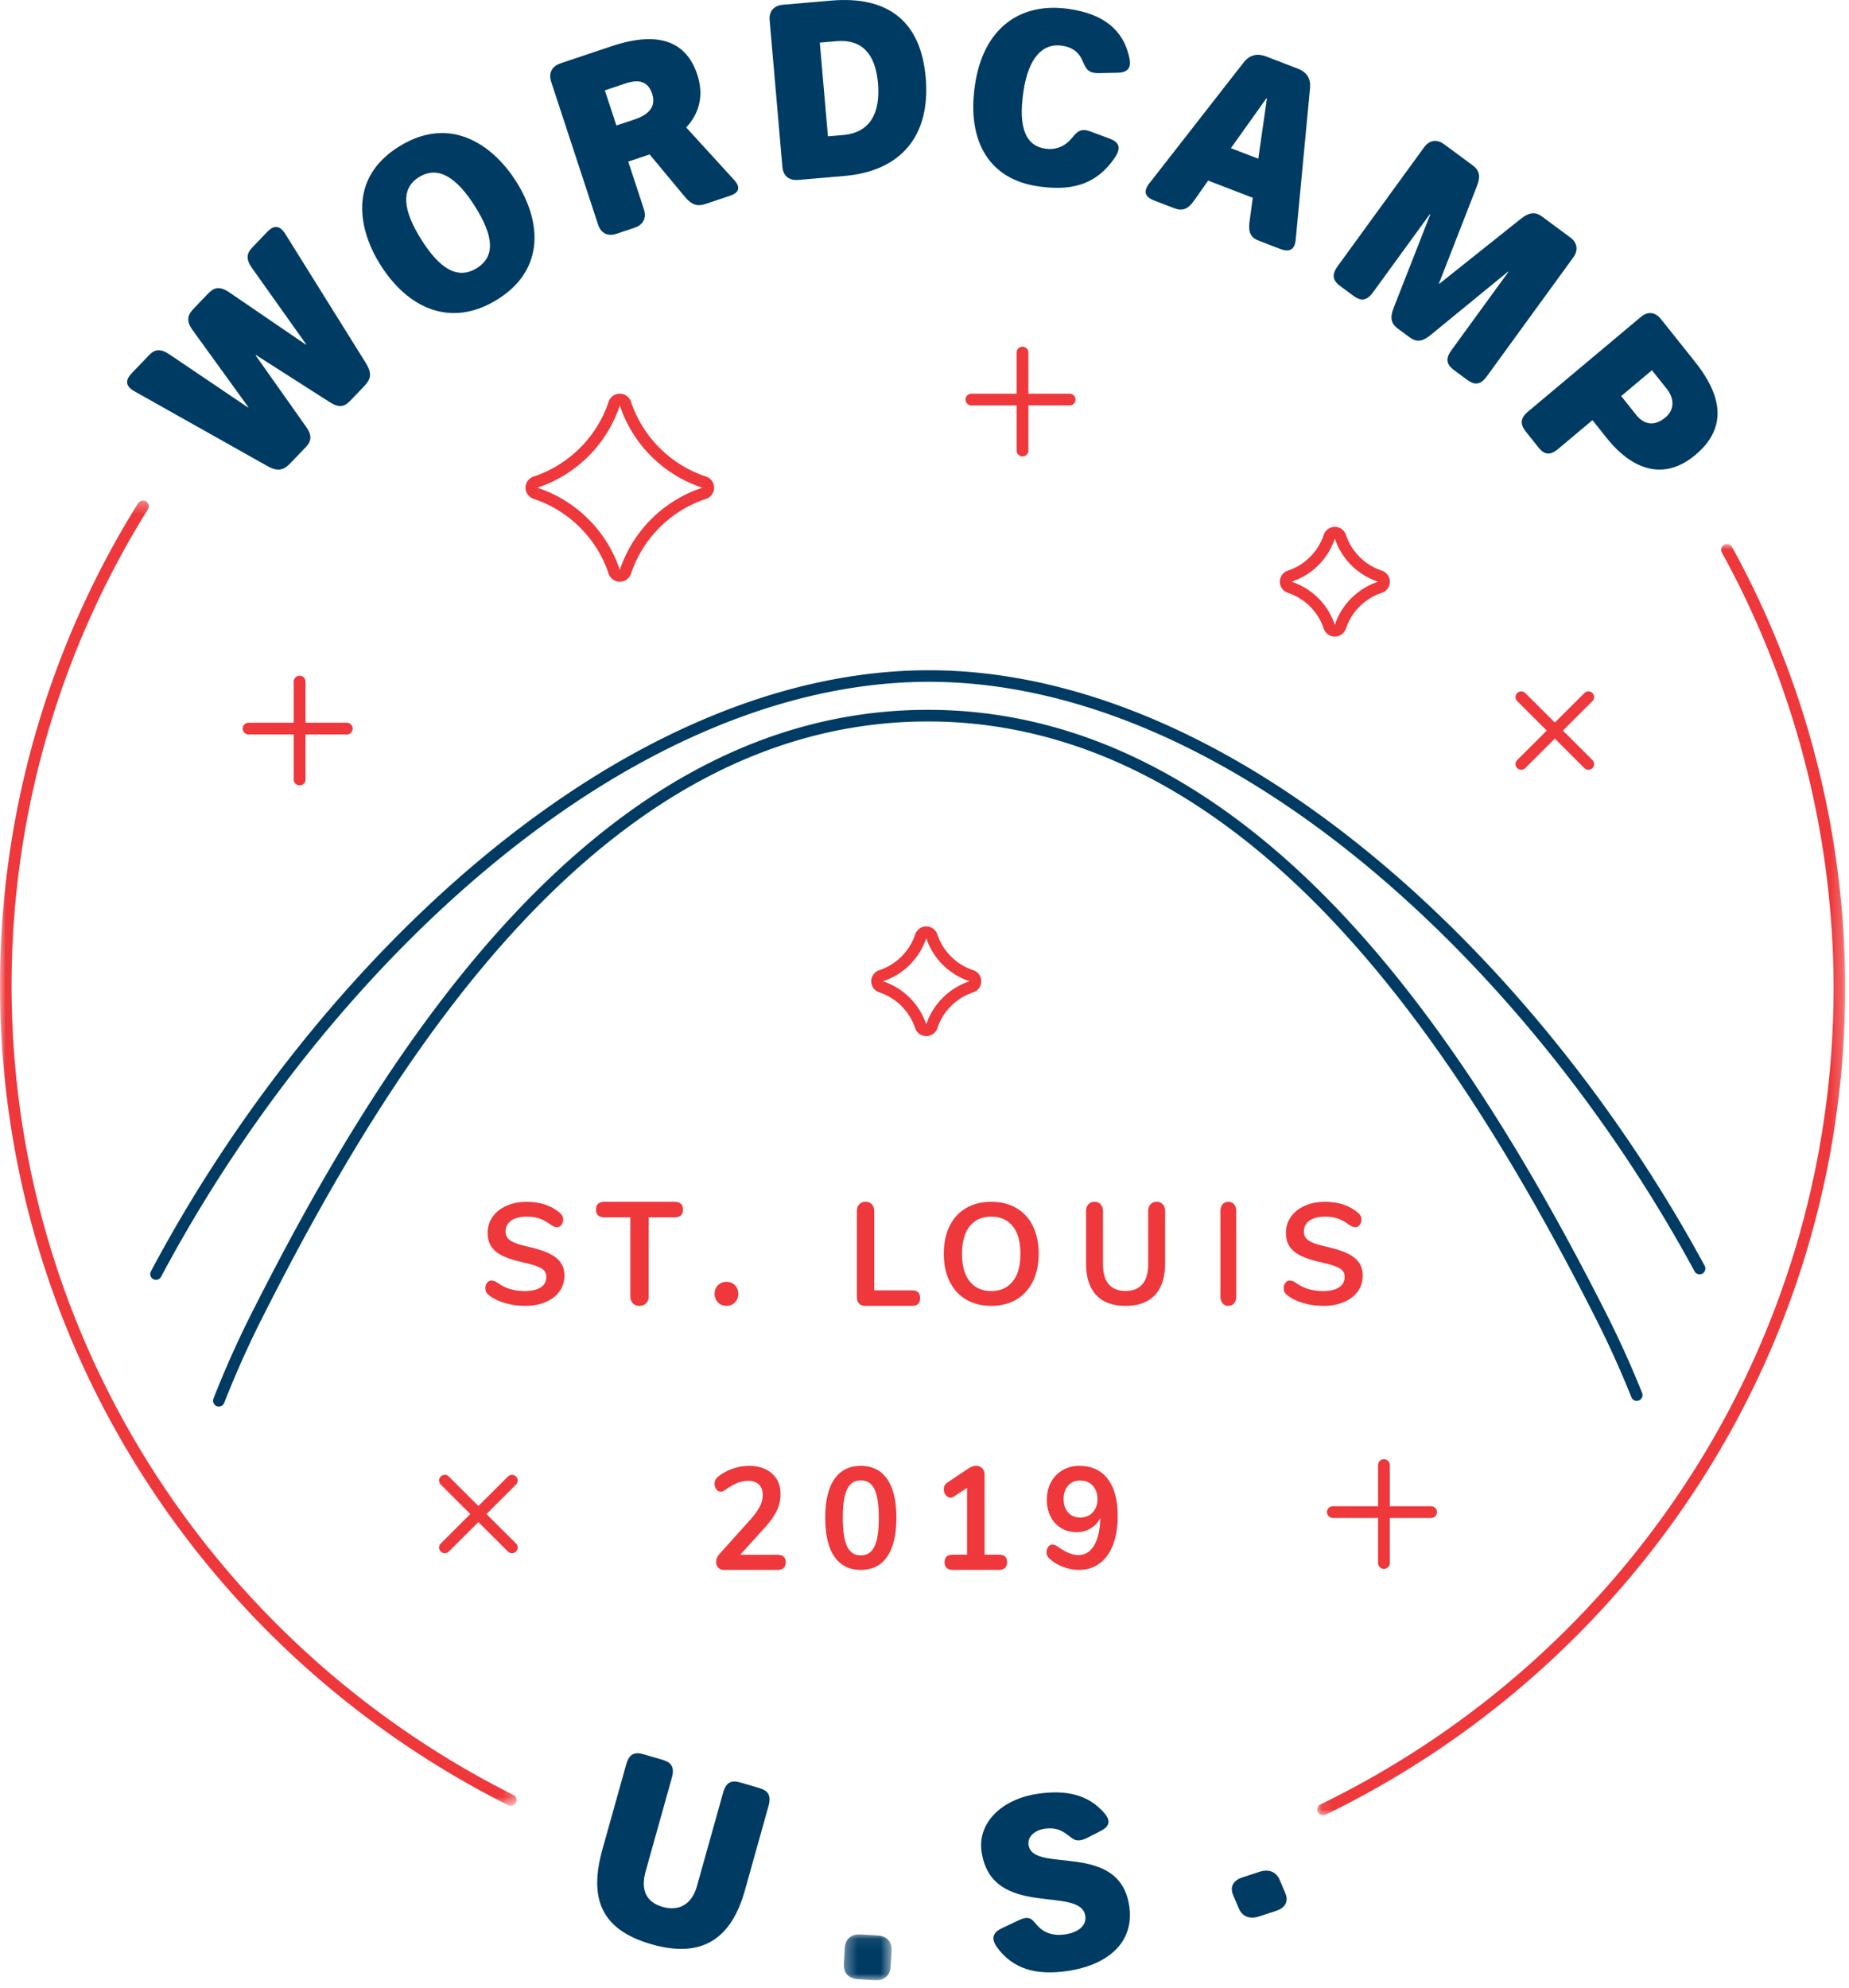 <svg xmlns="http://www.w3.org/2000/svg" xmlns:xlink="http://www.w3.org/1999/xlink" width="160" height="172">
  <defs>
    <path id="a" d="M0 .316h44.706v112.954H0z"/>
    <path id="c" d="M.091.002h45.678v110.005H.091z"/>
    <path id="e" d="M.324.097h4.134v3.967H.324z"/>
  </defs>
  <g fill="none" fill-rule="evenodd">
    <g fill="#003B63">
      <path d="M13.059 110.015c-.13.244-.038.548.205.678a.495.495 0 0 0 .235.059.498.498 0 0 0 .44-.265c7.377-13.87 17.606-26.582 28.804-35.794 12.466-10.255 25.47-15.682 37.604-15.692h.034c12.052 0 24.998 5.379 37.437 15.556 11.14 9.115 21.374 21.705 28.815 35.454a.497.497 0 0 0 .676.201c.242-.132.332-.437.2-.68-7.502-13.86-17.822-26.558-29.061-35.752C105.827 63.456 92.666 58 80.381 58h-.035c-12.367.01-25.588 5.515-38.235 15.918-11.297 9.293-21.615 22.113-29.052 36.097"/>
      <path d="M141.17 120.911a.497.497 0 0 0 .65.278c.256-.104.379-.398.276-.656-.924-2.307-1.951-4.583-3.052-6.764-7.836-15.52-15.6-27.147-23.737-35.545-10.801-11.147-22.577-16.799-35-16.799-28.871 0-47.252 29.836-58.566 52.279-1.184 2.349-2.284 4.812-3.268 7.321-.102.258.024.551.28.654a.494.494 0 0 0 .184.036.5.5 0 0 0 .465-.319c.973-2.479 2.059-4.913 3.23-7.234C33.826 91.955 51.985 62.433 80.307 62.433c12.144 0 23.68 5.55 34.286 16.496 8.065 8.324 15.772 19.87 23.561 35.298 1.088 2.155 2.103 4.404 3.016 6.684"/>
    </g>
    <g transform="translate(0 43)">
      <mask id="b" fill="#fff">
        <use xlink:href="#a"/>
      </mask>
      <path fill="#EE383B" d="M44.431 112.329c-12.856-6.456-23.706-16.275-31.377-28.396-7.885-12.458-12.052-26.856-12.052-41.636 0-14.604 4.08-28.859 11.797-41.223.146-.233.073-.54-.162-.684-.235-.144-.544-.072-.69.161C4.131 13.074-0 27.509-0 42.298c0 14.967 4.221 29.547 12.206 42.163C19.973 96.735 30.96 106.678 43.979 113.216a.5.5 0 0 0 .226.054c.183 0 .359-.1.447-.272.125-.245.026-.544-.221-.668" mask="url(#b)"/>
    </g>
    <g transform="translate(113.898 47.08)">
      <mask id="d" fill="#fff">
        <use xlink:href="#c"/>
      </mask>
      <path fill="#EE383B" d="M35.981.261c-.133-.242-.438-.33-.68-.198a.496.496 0 0 0-.199.675c6.322 11.481 9.664 24.508 9.664 37.672 0 14.997-4.266 29.578-12.338 42.167-7.857 12.256-18.942 22.106-32.056 28.485-.249.121-.351.419-.23.666a.501.501 0 0 0 .45.279.508.508 0 0 0 .221-.051c13.279-6.46 24.504-16.434 32.461-28.845 8.174-12.749 12.495-27.516 12.495-42.702 0-13.33-3.385-26.522-9.787-38.149" mask="url(#d)"/>
    </g>
    <g fill="#EE383B">
      <path d="M80.152 88.65c-.587-1.765-1.976-3.15-3.746-3.735 1.77-.585 3.159-1.97 3.746-3.735.587 1.765 1.976 3.15 3.746 3.735-1.77.585-3.159 1.97-3.746 3.735m4.065-2.776a1.011 1.011 0 0 0 .695-.959c0-.435-.28-.822-.695-.959-1.459-.482-2.619-1.639-3.103-3.094a1.014 1.014 0 0 0-.962-.693 1.014 1.014 0 0 0-.962.693c-.483 1.455-1.643 2.612-3.103 3.094a1.011 1.011 0 0 0-.695.959c0 .436.28.822.695.959 1.459.482 2.619 1.639 3.103 3.094.138.414.525.693.962.693.437 0 .825-.279.962-.693.483-1.455 1.643-2.612 3.103-3.094M53.635 35.086c1.118 3.364 3.764 6.003 7.138 7.118-3.374 1.115-6.02 3.754-7.138 7.117-1.118-3.363-3.765-6.003-7.138-7.117 3.373-1.115 6.02-3.754 7.138-7.118m-8.159 7.118c0 .438.282.828.7.966 3.052 1.009 5.479 3.428 6.49 6.472.139.416.529.698.969.698.44 0 .83-.281.969-.698 1.012-3.043 3.438-5.463 6.49-6.472a1.018 1.018 0 0 0 .7-.966c0-.439-.282-.829-.7-.966-3.053-1.009-5.479-3.429-6.49-6.472a1.021 1.021 0 0 0-.969-.698c-.44 0-.83.281-.969.698-1.012 3.043-3.438 5.463-6.49 6.472a1.018 1.018 0 0 0-.7.966M115.507 46.604c.587 1.765 1.976 3.15 3.746 3.735-1.77.585-3.159 1.97-3.746 3.735-.587-1.765-1.976-3.15-3.746-3.735 1.77-.585 3.159-1.97 3.746-3.735m-4.065 2.776a1.01 1.01 0 0 0-.695.959c0 .435.28.822.695.959 1.459.482 2.619 1.639 3.103 3.094.138.414.525.693.962.693.437 0 .825-.279.962-.693.483-1.455 1.643-2.612 3.103-3.094a1.011 1.011 0 0 0 .695-.959c0-.436-.28-.823-.695-.959-1.459-.482-2.619-1.639-3.103-3.094a1.014 1.014 0 0 0-.962-.693 1.014 1.014 0 0 0-.962.693c-.483 1.455-1.643 2.612-3.103 3.094M84.061 35.085h3.909v3.898c0 .281.228.508.51.508.281 0 .51-.228.51-.508v-3.898h3.569c.281 0 .51-.228.51-.508 0-.281-.229-.508-.51-.508h-3.57v-3.559c0-.281-.228-.508-.51-.508-.281 0-.51.228-.51.508v3.559H84.061c-.281 0-.51.228-.51.508 0 .281.229.508.51.508M25.929 58.475c-.281 0-.51.228-.51.508v3.559H21.51c-.281 0-.51.228-.51.508 0 .281.228.508.51.508h3.909v3.898c0 .281.228.508.51.508.281 0 .51-.228.51-.508v-3.898h3.569c.281 0 .51-.228.51-.508 0-.281-.229-.508-.51-.508h-3.57V58.983c0-.281-.228-.508-.51-.508M137.799 59.975a.494.494 0 0 0-.698 0l-2.557 2.55-2.557-2.55a.494.494 0 0 0-.698 0 .491.491 0 0 0 0 .696l2.557 2.55-2.557 2.55a.491.491 0 0 0 0 .696.493.493 0 0 0 .349.144.492.492 0 0 0 .349-.144l2.557-2.55 2.557 2.55a.492.492 0 0 0 .349.144.493.493 0 0 0 .349-.144.491.491 0 0 0 0-.696l-2.557-2.55 2.557-2.55a.491.491 0 0 0 0-.696M119.756 135.763c.281 0 .51-.228.51-.508v-3.898h3.57c.281 0 .51-.228.51-.508 0-.281-.229-.508-.51-.508h-3.569v-3.559c0-.281-.229-.508-.51-.508-.281 0-.51.228-.51.508v3.559h-3.909c-.281 0-.51.228-.51.508 0 .281.229.508.51.508h3.909v3.898c0 .281.229.508.51.508M44.652 127.771a.494.494 0 0 0-.698 0l-2.558 2.55-2.557-2.55a.494.494 0 0 0-.698 0 .491.491 0 0 0 0 .696l2.557 2.55-2.557 2.55a.491.491 0 0 0 0 .696.493.493 0 0 0 .349.144.492.492 0 0 0 .349-.144l2.557-2.55 2.558 2.55a.492.492 0 0 0 .349.144.493.493 0 0 0 .349-.144.491.491 0 0 0 0-.696l-2.557-2.55 2.557-2.55a.491.491 0 0 0 0-.696"/>
    </g>
    <path fill="#003B63" d="M11.621 33.853l11.543 6.492c.995.562 1.486.235 1.987-.287l1.312-1.368c.501-.523.55-1.035.003-1.788l-4.345-6.15.03-.031 6.349 4.059c.782.508 1.279.451 1.78-.072l1.209-1.261c.501-.523.791-1.011.195-1.988L24.68 20.23c-.55-.874-1.103-.635-1.545-.174l-1.312 1.369c-.501.523-.549 1.035-.003 1.788l4.672 6.578-.029.03-6.617-4.519c-.967-.654-1.413-.342-1.914.18l-1.12 1.169c-.501.522-.807.996-.136 1.927l4.81 6.65-.029.03-6.77-4.575c-.783-.538-1.28-.481-1.781.042l-1.518 1.584c-.442.461-.67 1.038.233 1.542M36.276 15.316c1.656-1.013 3.267.064 4.837 2.559 1.547 2.459 1.825 4.303.132 5.338-1.693 1.035-3.245-.029-4.792-2.488-1.57-2.495-1.833-4.397-.177-5.41m6.697 10.644c3.914-2.394 4.13-6.378 1.69-10.256-1.807-2.872-5.464-5.88-10.069-3.063-4.606 2.817-3.497 7.384-1.69 10.256 2.439 3.877 6.155 5.456 10.069 3.062M54.11 7.227c.793-.266 1.885-.449 2.324.886.446 1.356-.694 1.943-1.508 2.216l-1.587.532-.999-3.041 1.77-.593zm-2.361 12.196c.283.863.947 1.028 1.598.81l1.566-.525c.651-.218 1.086-.751.802-1.614l-1.35-4.109 1.851-.621 3.024 3.639c.63.747 1.104.885 1.816.646l2.157-.723c.57-.191.997-.608.327-1.341l-4.162-4.558c1.107-1.169 1.562-2.736.963-4.565-.972-2.958-3.459-3.79-7.425-2.461l-4.414 1.48c-.651.218-1.085.751-.802 1.614l4.05 12.328zM72.406 3.563c2.188-.188 3.349 1.116 3.568 3.629.224 2.576-.675 4.292-3.012 4.492l-1.317.113-.704-8.108 1.466-.126zm-4.705 10.871c.077.887.682 1.196 1.362 1.138l4.014-.345c4.885-.419 7.466-3.471 7.027-8.517-.428-4.92-3.311-7.076-8.175-6.658L67.746.41c-.68.058-1.222.467-1.145 1.353l1.101 12.67zM89.855 16.13c2.537.355 4.925.095 6.69-2.603.348-.566.482-1.162-.538-1.538l-1.643-.611c-.936-.343-1.198.087-1.703.673-.659.734-1.434.922-2.186.817-1.655-.231-2.399-1.713-1.91-4.972.435-2.906 1.658-4.176 3.314-3.945.774.108 1.403.451 1.749 1.219.334.703.437 1.184 1.472 1.159l1.585-.033c1.121-.013 1.171-.642 1.047-1.274-.526-2.489-2.3-3.839-5.288-4.257-4.214-.589-7.346 1.707-8.071 6.543-.76 5.065 1.354 8.242 5.482 8.819M109.591 8.504l.04.015-.747 5.214-2.37-.911 3.077-4.319zm-9.748 8.835l1.772.681c.677.26 1.173.112 1.707-.652l1.222-1.74 3.864 1.485-.286 2.1c-.116.925.125 1.356.803 1.616l1.892.727c.577.222 1.201.213 1.301-.785l1.243-13.14c.089-.913-.372-1.429-1.049-1.689l-2.768-1.064c-.677-.26-1.372-.189-1.938.541L99.432 15.896c-.618.8-.165 1.222.412 1.444zM116.018 24.788l1.055.779c.545.402 1.091.621 1.739-.27l4.922-6.77.034.025-3.179 8.111c-.336.858-.2 1.354.378 1.781l1.004.741c.578.427 1.088.409 1.798-.173l6.716-5.498.034.025-4.923 6.77c-.648.891-.276 1.35.269 1.752l1.055.779c.544.402 1.09.621 1.738-.27l7.477-10.284c.523-.72.276-1.35-.269-1.752l-2.415-1.784c-.578-.427-1.088-.409-1.816.161l-7.085 5.647-.034-.025 3.293-8.448c.336-.858.2-1.354-.378-1.781l-2.466-1.821c-.544-.402-1.215-.45-1.738.27l-7.477 10.284c-.648.891-.276 1.35.268 1.752M142.95 32.041l1.274 1.599c.677.85.687 1.814-.108 2.482-1.023.858-1.917.552-2.528-.215l-1.301-1.633 2.663-2.234zm-10.883 5.349l1.022 1.283c.425.533.897.887 1.741.179l2.971-2.493 1.222 1.532c2.257 2.832 5.002 3.726 7.681 1.479 2.549-2.139 2.584-4.781-.018-8.046l-2.961-3.715c-.425-.533-1.059-.751-1.741-.179l-9.743 8.174c-.845.708-.6 1.253-.175 1.787zM65.655 154.712l-1.552-.453c-.645-.188-1.23-.203-1.529.867l-2.269 8.104c-.444 1.584-1.573 2.189-2.983 1.778-1.431-.417-1.895-1.487-1.452-3.071l2.269-8.104c.299-1.07-.205-1.372-.85-1.56l-1.572-.458c-.645-.188-1.23-.203-1.529.867l-2.05 7.323c-1.157 4.134-.261 6.932 4.194 8.23 4.455 1.299 6.966-.506 8.123-4.641l2.05-7.322c.299-1.07-.205-1.373-.85-1.56M89.003 159.658c-.11-.725.544-1.285 1.395-1.408.681-.098 1.287.026 1.8.397.68.473.877.911 1.966.351l1.089-.559c.95-.476.731-1.058.308-1.547-1.395-1.599-3.287-2.025-5.733-1.672-3.192.46-5.264 2.558-4.886 5.044.891 5.863 8.565 2.852 8.971 5.524.135.891-.671 1.452-1.777 1.611-.957.138-1.713-.113-2.251-.65-.562-.554-.666-1.089-1.74-.575l-1.481.701c-.892.425-.801 1.025-.436 1.566 1.413 1.998 3.49 2.503 6.106 2.126 3.595-.518 5.855-2.537 5.382-5.645-.86-5.655-8.33-2.737-8.714-5.265M110.736 162.676c-.337-.793-1.054-.925-1.744-.7l-1.486.485c-.69.225-1.135.736-.798 1.53l.489 1.153c.336.794 1.054.925 1.743.7l1.486-.485c.689-.225 1.134-.736.798-1.53l-.488-1.153z"/>
    <g transform="translate(72.695 167.296)">
      <mask id="f" fill="#fff">
        <use xlink:href="#e"/>
      </mask>
      <path fill="#003B63" d="M3.252.188L1.758.1C1.064.06.458.393.405 1.302L.327 2.622c-.053.909.51 1.311 1.203 1.351l1.494.088c.693.04 1.299-.294 1.353-1.202l.078-1.32C4.508.63 3.945.228 3.252.188" mask="url(#f)"/>
    </g>
    <g fill="#EE383B">
      <path d="M67.263 134.539h-3.206l2.101-2.32c.501-.555.858-1.057 1.068-1.506.21-.45.315-.931.315-1.443 0-.739-.249-1.328-.747-1.765-.497-.437-1.164-.655-1.997-.655-.478 0-.955.086-1.433.258-.477.173-.894.406-1.25.7-.097.084-.168.173-.212.265-.044.093-.067.202-.067.328 0 .185.051.345.152.479.101.135.221.202.358.202.081 0 .162-.019.243-.057a1.467 1.467 0 0 0 .242-.145c.316-.227.63-.405.941-.536.312-.13.633-.195.966-.195.404 0 .716.105.935.315.219.21.328.513.328.908 0 .319-.079.641-.237.964-.158.324-.407.679-.747 1.065l-2.768 3.089c-.187.202-.279.429-.279.681 0 .194.06.355.182.486.121.13.287.195.497.195h4.614c.485 0 .728-.223.728-.668 0-.429-.243-.643-.728-.643M75.674 133.815c-.247.519-.643.778-1.186.778-.543 0-.939-.259-1.186-.778-.247-.519-.371-1.343-.371-2.471s.124-1.95.371-2.465c.247-.515.643-.772 1.186-.772.543 0 .938.255 1.186.766.247.51.371 1.334.371 2.471 0 1.129-.124 1.952-.371 2.471m-1.186-6.966c-.998 0-1.76.384-2.288 1.152-.527.767-.79 1.882-.79 3.343 0 1.469.264 2.587.79 3.355.527.767 1.29 1.152 2.288 1.152.998 0 1.761-.386 2.288-1.158.527-.771.79-1.888.79-3.349s-.263-2.575-.79-3.343c-.527-.768-1.29-1.152-2.288-1.152M87.142 135.178c0-.431-.235-.646-.706-.646h-1.236v-6.872c0-.253-.067-.452-.2-.596-.133-.143-.31-.215-.53-.215-.212 0-.435.076-.671.228l-1.824 1.217c-.204.135-.306.326-.306.571 0 .186.057.355.171.507.114.152.253.228.418.228.086 0 .184-.034.294-.101l1.13-.748v5.781h-1.224c-.478 0-.718.215-.718.646 0 .448.239.672.718.672h3.977c.471 0 .706-.224.706-.672M94.556 130.876c-.274.295-.633.442-1.077.442-.437 0-.786-.145-1.048-.435-.262-.29-.393-.676-.393-1.158 0-.481.131-.869.393-1.164.262-.295.611-.442 1.048-.442.445 0 .804.148 1.077.442.274.295.411.683.411 1.164 0 .473-.137.857-.411 1.152m-1.244 3.691c-.516 0-1.104-.241-1.762-.722-.103-.066-.191-.114-.262-.143a.596.596 0 0 0-.226-.044c-.135 0-.252.064-.351.193-.1.129-.149.284-.149.467 0 .124.021.23.066.317.043.087.117.176.22.268.317.29.704.521 1.161.691.456.17.911.255 1.363.255.682 0 1.276-.187 1.78-.56.504-.373.891-.911 1.161-1.612.27-.701.405-1.529.405-2.484 0-1.394-.288-2.467-.863-3.219-.575-.751-1.395-1.126-2.459-1.126-.54 0-1.022.124-1.447.373-.425.249-.758.596-1 1.039-.242.444-.363.949-.363 1.513 0 .548.109 1.036.327 1.463.219.427.522.759.911.996.389.236.833.354 1.333.354.453 0 .861-.11 1.226-.33.365-.22.639-.517.822-.89-.016 1.013-.191 1.799-.524 2.359-.333.56-.79.841-1.369.841M47.429 108.426c-.456-.203-1.05-.388-1.781-.554-.69-.158-1.179-.328-1.466-.51-.288-.182-.431-.444-.431-.784 0-.406.162-.724.487-.952.325-.228.766-.342 1.325-.342.46 0 .848.06 1.165.181.316.12.643.305.98.554.115.067.207.112.277.137a.681.681 0 0 0 .228.037c.139 0 .261-.064.363-.193.102-.129.154-.28.154-.454 0-.133-.023-.243-.068-.33-.045-.087-.122-.176-.228-.268-.74-.631-1.697-.946-2.871-.946-.641 0-1.218.114-1.732.342-.514.229-.914.546-1.202.952-.287.407-.431.867-.431 1.382 0 .498.115.909.345 1.232.23.324.571.59 1.023.797.451.207 1.039.39 1.762.548.698.158 1.197.321 1.497.491.3.171.45.413.45.728 0 .407-.16.716-.481.927s-.781.318-1.38.318c-.468 0-.896-.058-1.282-.174-.387-.116-.756-.303-1.109-.561-.189-.116-.357-.174-.505-.174-.14 0-.261.064-.364.193-.103.129-.154.281-.154.455 0 .257.095.457.283.597.353.291.811.521 1.374.691.563.17 1.16.255 1.793.255.665 0 1.255-.11 1.768-.33.513-.22.912-.527 1.195-.921.283-.394.425-.849.425-1.363 0-.473-.121-.867-.364-1.183-.242-.315-.592-.574-1.048-.778M54.76 112.779c.143.148.338.222.583.222.237 0 .427-.074.571-.222.143-.147.215-.344.215-.59v-6.846h2.233c.491 0 .737-.224.737-.671 0-.448-.245-.672-.737-.672H52.312c-.491 0-.736.224-.736.672 0 .448.246.671.736.671h2.234v6.846c0 .245.072.442.215.589M62.127 111.221c-.194.199-.291.446-.291.741s.097.542.291.741c.194.198.439.297.735.297.296 0 .541-.099.735-.297.194-.199.291-.446.291-.741 0-.295-.097-.542-.291-.741-.194-.199-.439-.297-.735-.297-.295 0-.54.099-.735.297M78.92 111.657h-3.271v-6.846c0-.245-.068-.442-.204-.59-.136-.148-.32-.222-.553-.222-.225 0-.406.074-.541.222-.136.148-.204.344-.204.59v7.429c0 .237.062.423.186.558.124.136.299.203.524.203h4.063c.466 0 .699-.224.699-.672 0-.448-.233-.672-.699-.672M87.633 110.885c-.445.556-1.062.834-1.853.834-.799 0-1.421-.278-1.865-.834-.445-.556-.667-1.353-.667-2.39 0-1.038.222-1.832.667-2.384.444-.552 1.066-.828 1.865-.828.791 0 1.408.276 1.853.828.444.552.667 1.347.667 2.384 0 1.038-.222 1.835-.667 2.39m.33-6.337c-.616-.365-1.343-.548-2.183-.548-.84 0-1.57.183-2.189.548-.62.365-1.095.886-1.425 1.562-.33.676-.495 1.471-.495 2.384 0 .913.167 1.71.502 2.39.334.681.809 1.204 1.425 1.569.616.365 1.343.548 2.184.548.831 0 1.555-.183 2.171-.548.615-.365 1.091-.888 1.425-1.569.334-.68.501-1.477.501-2.39 0-.913-.165-1.708-.495-2.384-.33-.676-.803-1.197-1.419-1.562M100.089 104c-.225 0-.403.073-.534.219-.132.146-.198.34-.198.582v4.607c0 .751-.167 1.322-.499 1.715-.333.393-.817.589-1.452.589-.643 0-1.131-.194-1.463-.582-.333-.388-.499-.962-.499-1.721v-4.607c0-.242-.066-.436-.198-.582-.132-.146-.31-.219-.534-.219-.225 0-.403.073-.534.219-.132.146-.198.34-.198.582v4.519c0 1.202.291 2.116.871 2.742.58.626 1.432.939 2.555.939 1.115 0 1.962-.315 2.543-.945.581-.63.871-1.542.871-2.735v-4.519c0-.242-.066-.436-.198-.582-.132-.146-.31-.219-.534-.219M106.977 112.184v-7.379c0-.243-.062-.438-.186-.585-.124-.147-.291-.22-.504-.22-.205 0-.37.073-.493.22-.124.147-.186.342-.186.585v7.379c0 .243.062.44.186.591.123.151.288.226.493.226.212 0 .38-.075.504-.226.123-.151.186-.348.186-.591M116.3 112.671c.513-.22.912-.527 1.195-.921.283-.394.425-.849.425-1.363 0-.473-.121-.867-.363-1.183-.242-.315-.592-.575-1.048-.778-.456-.203-1.05-.388-1.781-.554-.69-.158-1.179-.328-1.467-.51-.287-.183-.431-.444-.431-.784 0-.407.162-.724.487-.952.325-.228.766-.342 1.325-.342.46 0 .848.06 1.165.18.316.12.642.305.979.554.115.066.207.112.277.137a.674.674 0 0 0 .228.037c.14 0 .261-.064.363-.193.103-.129.154-.28.154-.454 0-.133-.022-.243-.068-.33-.045-.087-.121-.176-.228-.268-.739-.631-1.696-.946-2.871-.946-.641 0-1.218.114-1.731.342-.514.228-.914.546-1.202.952-.287.407-.431.867-.431 1.382 0 .498.115.909.345 1.232.23.324.571.59 1.023.797.452.207 1.039.39 1.763.548.698.158 1.197.322 1.497.492.3.17.45.413.45.728 0 .407-.16.716-.481.927-.32.211-.78.318-1.38.318-.469 0-.896-.058-1.282-.174-.386-.116-.756-.303-1.109-.56-.189-.116-.357-.174-.505-.174-.14 0-.261.064-.364.193-.103.129-.154.28-.154.454 0 .257.095.457.283.598.353.291.811.521 1.374.691.562.17 1.16.255 1.793.255.665 0 1.255-.11 1.768-.33"/>
    </g>
  </g>
</svg>
